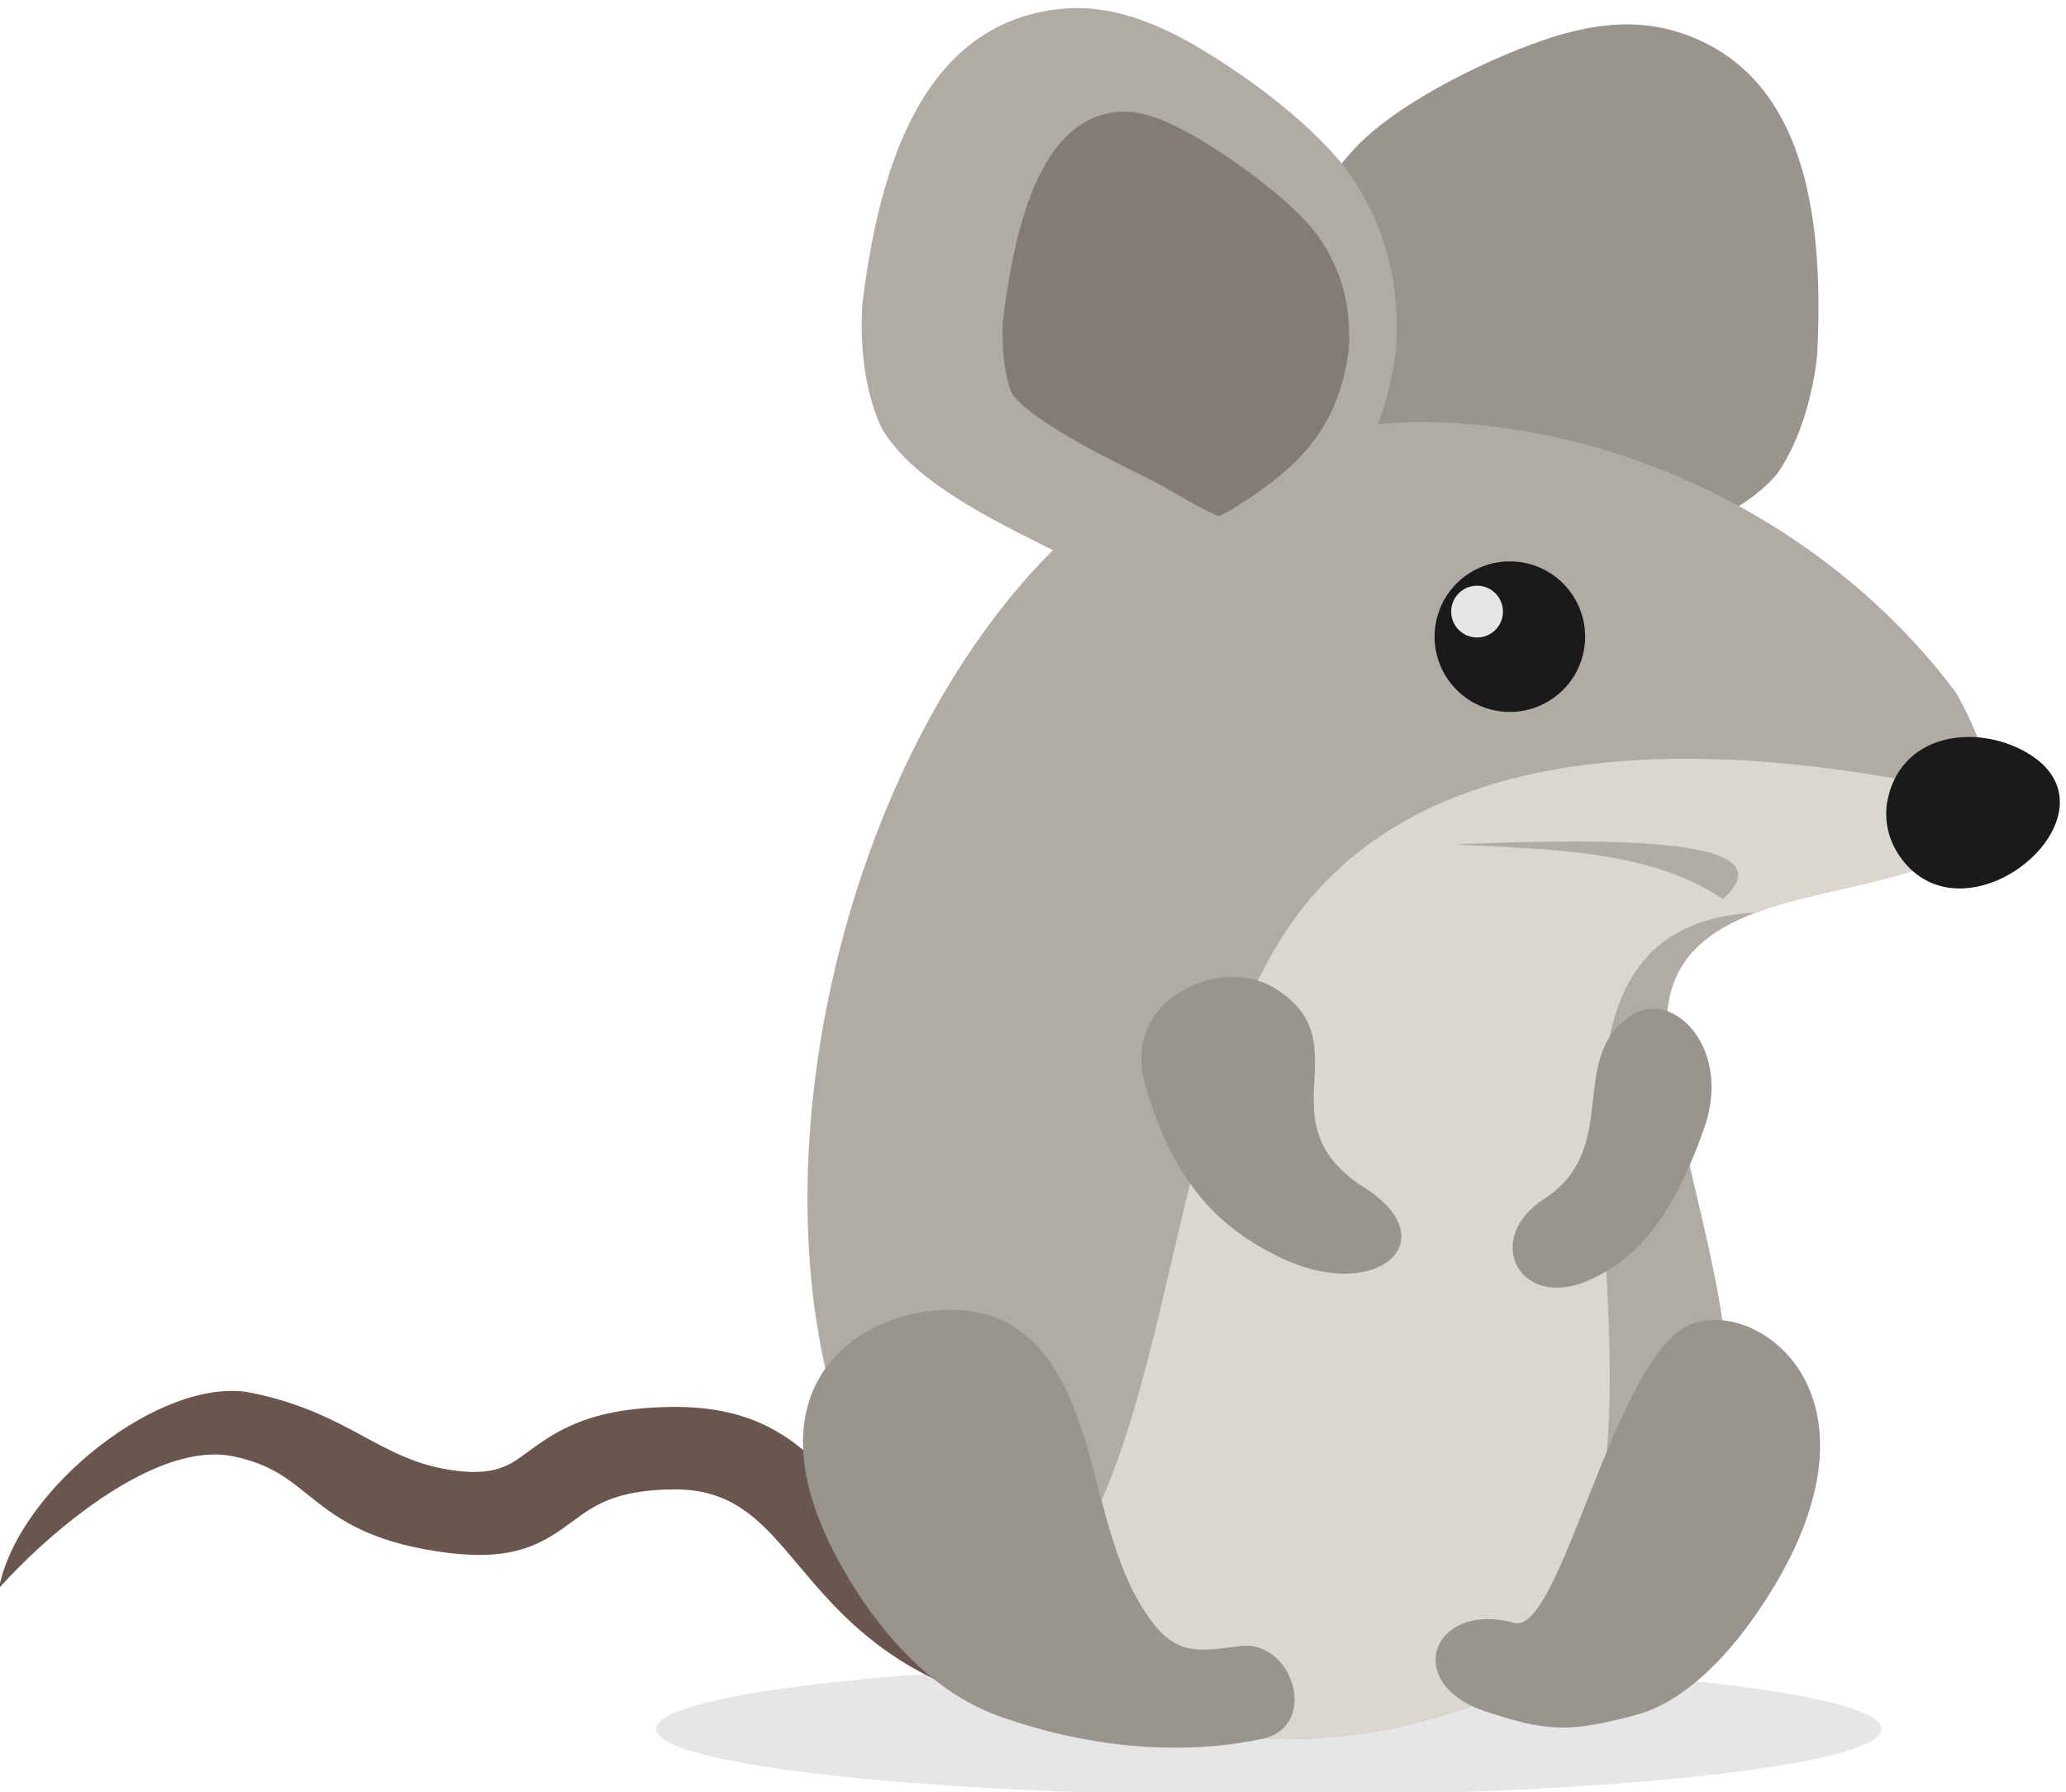 <?xml version="1.0" encoding="UTF-8" standalone="no"?>
<!-- Created with Inkscape (http://www.inkscape.org/) -->

<svg
   version="1.1"
   id="svg2495"
   width="140"
   height="121.398"
   viewBox="0 0 140 121.398"
   sodipodi:docname="1681820672mouse-cartoon-graphics.svg"
   inkscape:version="1.2.2 (732a01da63, 2022-12-09)"
   xmlns:inkscape="http://www.inkscape.org/namespaces/inkscape"
   xmlns:sodipodi="http://sodipodi.sourceforge.net/DTD/sodipodi-0.dtd"
   xmlns="http://www.w3.org/2000/svg"
   xmlns:svg="http://www.w3.org/2000/svg">
  <defs
     id="defs2499">
    <clipPath
       clipPathUnits="userSpaceOnUse"
       id="clipPath2511">
      <path
         d="M 0,660 H 660 V 0 H 0 Z"
         id="path2509" />
    </clipPath>
  </defs>
  <sodipodi:namedview
     id="namedview2497"
     pagecolor="#ffffff"
     bordercolor="#000000"
     borderopacity="0.25"
     inkscape:showpageshadow="2"
     inkscape:pageopacity="0.0"
     inkscape:pagecheckerboard="0"
     inkscape:deskcolor="#d1d1d1"
     showgrid="false"
     inkscape:zoom="0.95113636"
     inkscape:cx="342.74791"
     inkscape:cy="349.05615"
     inkscape:window-width="1920"
     inkscape:window-height="1017"
     inkscape:window-x="-8"
     inkscape:window-y="-8"
     inkscape:window-maximized="1"
     inkscape:current-layer="g2503">
    <inkscape:page
       x="0"
       y="0"
       id="page2501"
       width="140"
       height="121.398" />
  </sodipodi:namedview>
  <g
     id="g2503"
     inkscape:groupmode="layer"
     inkscape:label="Page 1"
     transform="matrix(1.333,0,0,-1.333,-98.332,787.13)">
    <g
       id="g2505"
       transform="matrix(0.198,0,0,0.198,59.114,473.195)">
      <g
         id="g2507"
         clip-path="url(#clipPath2511)">
        <g
           id="g2513"
           transform="translate(399.758,131.543)">
          <path
             d="m 0,0 c 86.633,0 157.291,7.671 157.291,17.078 0,9.404 -70.658,17.076 -157.291,17.076 -86.633,0 -157.291,-7.672 -157.291,-17.076 C -157.291,7.671 -86.633,0 0,0"
             style="fill:#e6e6e6;fill-opacity:1;fill-rule:evenodd;stroke:none"
             id="path2515" />
        </g>
        <g
           id="g2517"
           transform="translate(318.369,159.426)">
          <path
             d="m 0,0 c -20.135,8.355 -30.497,20.675 -39.801,31.739 -8.583,10.205 -15.991,19.012 -31.29,18.945 -15.136,-0.065 -20.723,-4.163 -25.674,-7.791 -8.051,-5.908 -15.074,-11.057 -34.521,-8.248 -19.252,2.782 -27.025,9.026 -34.671,15.167 -4.659,3.745 -9.254,7.434 -18.485,9.347 -20.161,4.176 -47.847,-20.066 -60.178,-33.825 4.945,25.721 42.214,54.827 64.9,50.128 25.257,-5.232 32.627,-17.133 51.392,-19.846 10.938,-1.58 14.734,1.204 19.088,4.397 7.517,5.516 16.006,11.741 38.026,11.836 25.268,0.108 35.637,-12.221 47.655,-26.511 7.74,-9.204 16.359,-19.453 31.646,-25.797 z"
             style="fill:#6b564f;fill-opacity:1;fill-rule:evenodd;stroke:none"
             id="path2519" />
        </g>
        <g
           id="g2521"
           transform="translate(403.58,513.33)">
          <path
             d="m 0,0 c -1.331,-28.272 9.356,-46.419 29.894,-64.846 16.933,-15.193 24.814,-8.206 44.773,-2.057 15.901,4.901 41.44,11.236 52.191,24.586 5.901,8.658 9.019,20.088 10.141,30.399 1.436,30.478 -0.819,71.904 -35.846,82.811 C 90.604,74.178 80.338,72.932 69.926,69.859 54.288,65.042 30.083,53.242 19.014,41.78 7.602,29.968 1.765,16.217 0,0"
             style="fill:#99948d;fill-opacity:1;fill-rule:evenodd;stroke:none"
             id="path2523" />
        </g>
        <g
           id="g2525"
           transform="translate(435.998,484.091)">
          <path
             d="m 0,0 c 53.996,0.658 108.103,-26.471 140.321,-69.62 39.612,-71.244 -76.146,-30.106 -74.336,-86.256 4.012,-55.319 42.524,-112.26 -18.139,-157.192 -67.782,-46.575 -166.674,-28.406 -194.183,56.433 -23.803,73.402 5.026,183.653 64.824,232.977 C -56.705,-6.446 -29.507,-1.664 0,0"
             style="fill:#b0aba4;fill-opacity:1;fill-rule:evenodd;stroke:none"
             id="path2527" />
        </g>
        <g
           id="g2529"
           transform="translate(584.469,387.728)">
          <path
             d="m 0,0 c -1.999,-21.579 -35.926,-20.643 -59.645,-29.554 l -0.003,0.004 c -84.558,-4.475 4.584,-151.755 -70.613,-202.75 -44.097,-16.966 -94.135,-11.103 -128.805,17.978 50.154,17.384 43.086,124.958 78.297,179.305 C -147.087,16.97 -71.723,16.593 0,0"
             style="fill:#dbd6d0;fill-opacity:1;fill-rule:evenodd;stroke:none"
             id="path2531" />
        </g>
        <g
           id="g2533"
           transform="translate(558.466,386.183)">
          <path
             d="M 0,0 C 2.954,17.832 22.498,20.753 35.811,13.107 62.418,-2.177 20.206,-37.931 3.272,-13.544 0.514,-9.571 -0.662,-4.794 0,0"
             style="fill:#1a1a1a;fill-opacity:1;fill-rule:evenodd;stroke:none"
             id="path2535" />
        </g>
        <g
           id="g2537"
           transform="translate(463.329,448.25)">
          <path
             d="M 0,0 C 10.631,-0.924 18.5,-10.293 17.577,-20.926 16.651,-31.557 7.282,-39.424 -3.35,-38.501 c -10.63,0.926 -18.5,10.293 -17.574,20.925 C -19.999,-6.944 -10.631,0.924 0,0"
             style="fill:#1a1a1a;fill-opacity:1;fill-rule:evenodd;stroke:none"
             id="path2539" />
        </g>
        <g
           id="g2541"
           transform="translate(453.816,442.058)">
          <path
             d="m 0,0 c 3.657,-0.319 6.366,-3.541 6.046,-7.2 -0.317,-3.659 -3.54,-6.365 -7.199,-6.048 -3.66,0.318 -6.367,3.543 -6.049,7.201 C -6.883,-2.389 -3.659,0.318 0,0"
             style="fill:#e6e6e6;fill-opacity:1;fill-rule:evenodd;stroke:none"
             id="path2543" />
        </g>
        <g
           id="g2545"
           transform="translate(516.405,361.632)">
          <path
             d="M 0,0 C 16.004,14.665 -19.938,16.042 -69.031,14.053 -44.496,12.698 -19.283,12.818 0,0"
             style="fill:#b0aba4;fill-opacity:1;fill-rule:evenodd;stroke:none"
             id="path2547" />
        </g>
        <g
           id="g2549"
           transform="translate(432.427,502.701)">
          <path
             d="m 0,0 c -3.572,-28.077 -17.232,-44.107 -40.642,-58.709 -19.302,-12.041 -25.86,-3.798 -44.456,5.705 -14.818,7.574 -38.878,18.223 -47.162,33.23 -4.317,9.547 -5.415,21.344 -4.738,31.692 3.848,30.268 13.223,70.683 49.606,75.378 10.96,1.414 20.856,-1.588 30.582,-6.412 C -42.24,73.44 -20.437,57.637 -11.511,44.437 -2.313,30.83 1.064,16.277 0,0"
             style="fill:#b0aba4;fill-opacity:1;fill-rule:evenodd;stroke:none"
             id="path2551" />
        </g>
        <g
           id="g2553"
           transform="translate(420.312,502.618)">
          <path
             d="m 0,0 c 0.578,10.597 -1.431,19.664 -7.46,28.582 -6.583,9.74 -25.686,23.114 -36.163,28.405 -5.117,2.584 -10.757,4.767 -16.59,4.015 -21.375,-2.758 -26.393,-36.359 -28.611,-53.653 -0.309,-5.741 0.122,-13.001 2.253,-18.45 5.343,-7.83 28.84,-18.735 36.564,-22.683 3.47,-1.773 12.595,-7.453 16.595,-8.904 1.313,0.502 3.145,1.614 4.058,2.183 C -12.408,-29.935 -2.754,-20.075 0,0"
             style="fill:#827c75;fill-opacity:1;fill-rule:evenodd;stroke:none"
             id="path2555" />
        </g>
        <g
           id="g2557"
           transform="translate(294.152,183.622)">
          <path
             d="M 0,0 C -40.82,63.194 18.661,81.509 39.364,68.75 63.835,53.669 58.323,13.075 76.812,-8.939 c 6.079,-7.239 12.08,-5.995 21.46,-4.797 13.558,1.728 20.403,-20.638 5.723,-23.783 -22.23,-4.761 -46.564,-1.803 -67.95,5.912 C 21.014,-26.185 8.669,-13.424 0,0"
             style="fill:#99948d;fill-opacity:1;fill-rule:evenodd;stroke:none"
             id="path2559" />
        </g>
        <g
           id="g2561"
           transform="translate(524.828,177.99)">
          <path
             d="m 0,0 c 39.007,56.248 -1.281,83.241 -18.171,73.756 -18.832,-10.578 -32.181,-79.04 -43.866,-75.903 -21.138,5.675 -28.796,-15.48 -7.706,-22.615 16.427,-5.555 22.297,-5.437 38.926,-1.029 C -19.13,-22.694 -8.286,-11.949 0,0"
             style="fill:#99948d;fill-opacity:1;fill-rule:evenodd;stroke:none"
             id="path2563" />
        </g>
        <g
           id="g2565"
           transform="translate(367.975,314.19)">
          <path
             d="M 0,0 C -6.167,21.755 19.399,33.149 33.265,24.605 56.234,10.45 29.728,-9.725 56.399,-26.672 77.899,-40.334 59.267,-56.764 34.102,-44.258 20.386,-37.443 7.616,-26.859 0,0"
             style="fill:#99948d;fill-opacity:1;fill-rule:evenodd;stroke:none"
             id="path2567" />
        </g>
        <g
           id="g2569"
           transform="translate(511.567,302.902)">
          <path
             d="M 0,0 C 7.209,20.591 -8.014,35.534 -18.397,29.1 -35.596,18.439 -21.021,-5.311 -41.066,-18.192 -57.226,-28.577 -47.305,-47.493 -28.893,-38.777 -18.858,-34.027 -8.903,-25.422 0,0"
             style="fill:#99948d;fill-opacity:1;fill-rule:evenodd;stroke:none"
             id="path2571" />
        </g>
      </g>
    </g>
  </g>
</svg>
